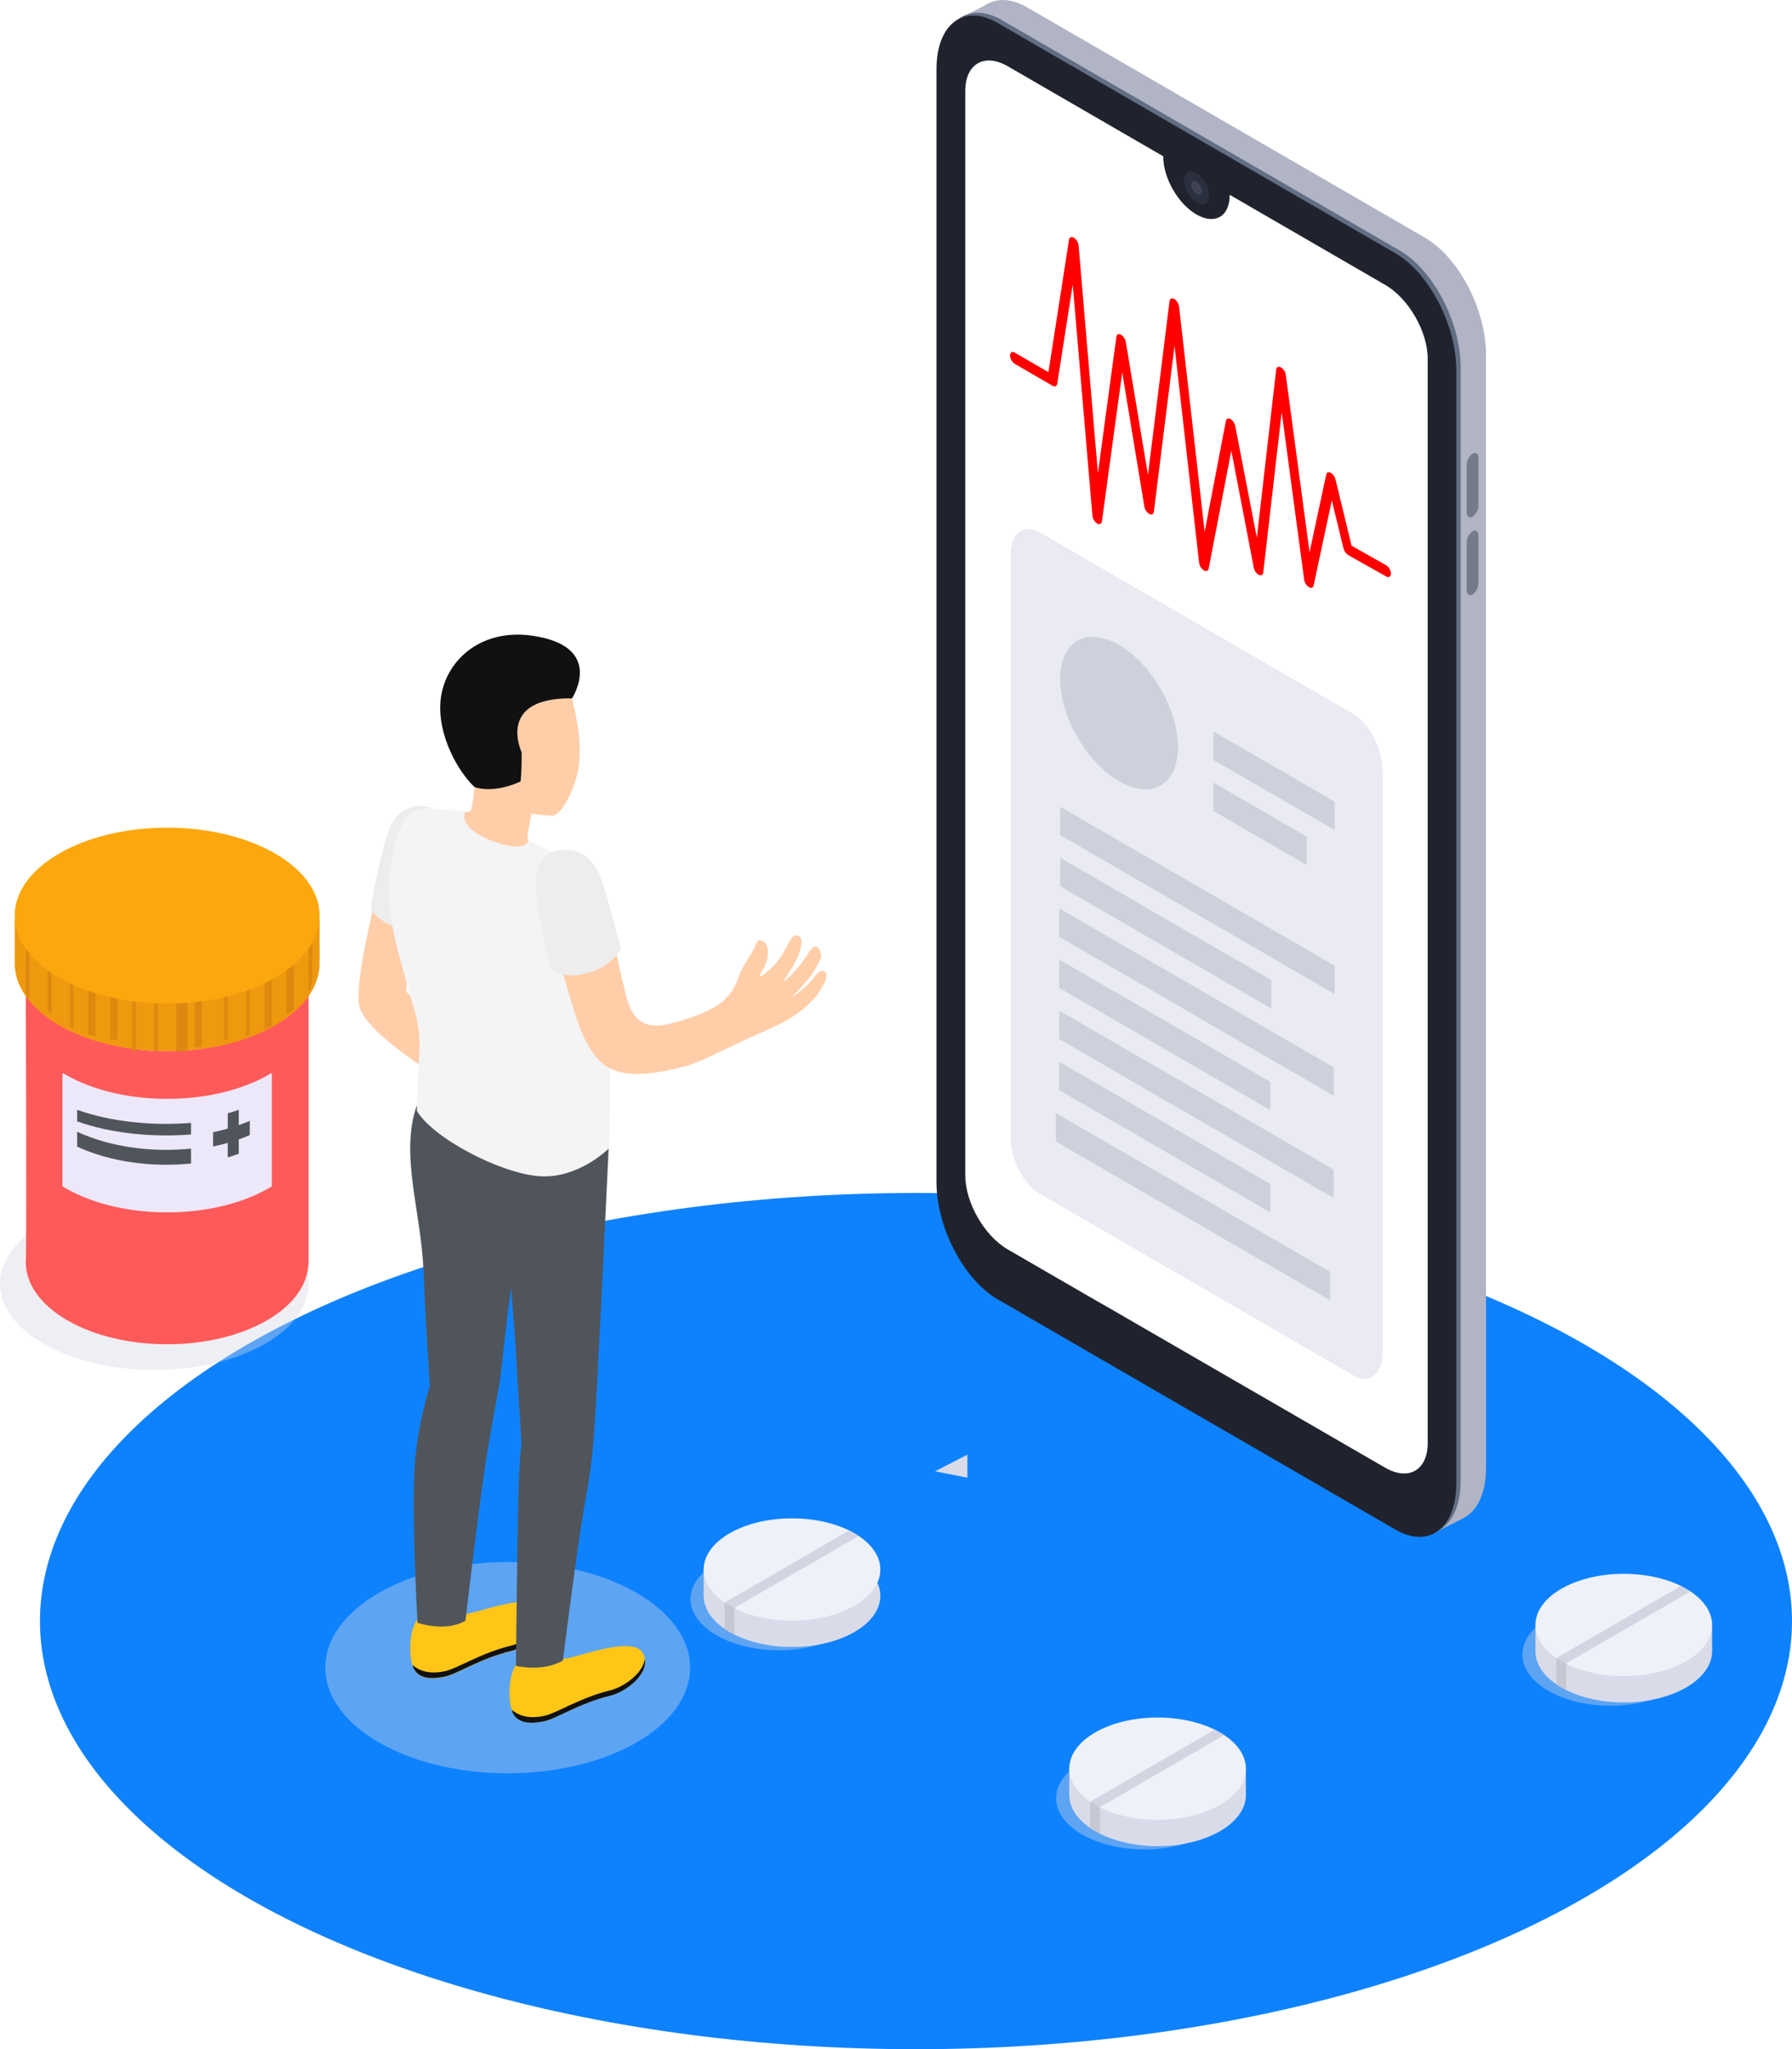 <svg width="314" height="359" viewBox="0 0 314 359" fill="none" xmlns="http://www.w3.org/2000/svg">
<ellipse cx="160.5" cy="284" rx="153.5" ry="75" fill="#0E82FD"/>
<path d="M249.69 265.246L179.973 224.856C174.066 221.441 169.278 212.265 169.278 204.372V9.388C169.278 1.496 174.066 -2.133 179.973 1.288L249.69 41.646C255.596 45.067 260.385 54.243 260.385 62.136V257.139C260.385 265.032 255.596 268.667 249.69 265.246Z" fill="#B1B4C4"/>
<path d="M250.886 268.764L256.411 265.965L251.112 256.854L250.886 268.764Z" fill="#B1B4C4"/>
<path d="M168.192 3.232L173.278 0.556L172.251 8.073L168.192 3.232Z" fill="#B1B4C4"/>
<path d="M245.244 267.475L175.527 227.111C169.621 223.696 164.832 214.52 164.832 206.627V11.618C164.832 3.725 169.621 0.096 175.527 3.511L245.244 43.875C251.151 47.297 255.939 56.466 255.939 64.365V259.368C255.939 267.268 251.151 270.896 245.244 267.475Z" fill="#616E84"/>
<path d="M255.177 64.864V259.848C255.177 267.754 250.394 271.376 244.488 267.961L217.145 252.13L208.647 247.225L174.784 227.61C168.877 224.188 164.095 215.019 164.095 207.12V12.117C164.095 4.217 168.877 0.595 174.784 4.01L244.507 44.368C250.414 47.796 255.177 56.958 255.177 64.864Z" fill="#20232D"/>
<path d="M250.168 62.855V252.784C250.168 257.56 246.827 259.511 242.691 257.113L220.926 244.522L218.987 243.408L218.341 243.025L213.63 240.304L199.994 232.418L194.339 229.145L192.064 227.849L176.613 218.907C172.483 216.516 169.136 210.697 169.136 205.901V15.959C169.136 11.17 172.483 9.233 176.613 11.624L203.832 27.383V27.461C203.832 31.187 206.417 35.717 209.649 37.576C212.88 39.436 215.465 37.926 215.465 34.207C215.465 34.207 215.465 34.148 215.465 34.123L242.691 49.895C246.827 52.273 250.168 58.092 250.168 62.855Z" fill="white"/>
<path d="M211.217 35.616C212.079 35.117 212.078 33.496 211.214 31.996C210.35 30.496 208.951 29.685 208.089 30.184C207.226 30.683 207.228 32.304 208.091 33.804C208.955 35.304 210.354 36.115 211.217 35.616Z" fill="#2B303F"/>
<path opacity="0.1" d="M209.649 33.974C209.377 33.798 209.152 33.56 208.99 33.279C208.828 32.999 208.735 32.684 208.718 32.36C208.718 31.771 209.132 31.531 209.649 31.829C209.921 32.004 210.147 32.24 210.31 32.52C210.473 32.799 210.567 33.113 210.586 33.436C210.586 34.026 210.159 34.265 209.649 33.974Z" fill="white"/>
<path d="M258.027 90.518C257.458 90.849 256.999 90.518 256.999 89.741V81.427C257.009 81.045 257.107 80.671 257.286 80.334C257.464 79.997 257.717 79.706 258.027 79.483C258.595 79.152 259.054 79.483 259.054 80.267V88.581C259.043 88.961 258.945 89.334 258.767 89.67C258.589 90.006 258.335 90.297 258.027 90.518Z" fill="#757B89"/>
<path d="M258.027 104.146C257.458 104.47 256.999 104.146 256.999 103.362V95.048C257.005 94.661 257.101 94.281 257.279 93.937C257.457 93.594 257.713 93.298 258.027 93.071C258.595 92.747 259.054 93.071 259.054 93.856V102.169C259.048 102.556 258.952 102.937 258.774 103.28C258.596 103.623 258.34 103.919 258.027 104.146Z" fill="#757B89"/>
<path d="M237.082 240.926L182.248 209.174C179.405 207.528 177.078 203.102 177.078 199.298V97.199C177.078 93.389 179.392 91.639 182.248 93.311L237.082 125.063C239.932 126.715 242.252 131.135 242.252 134.945V237.07C242.252 240.822 239.912 242.572 237.082 240.926Z" fill="#E9EAF2"/>
<path d="M203.379 137.595C207.407 135.263 207.406 127.702 203.379 120.707C199.351 113.712 192.821 109.931 188.793 112.263C184.766 114.594 184.766 122.155 188.794 129.15C192.822 136.146 199.352 139.926 203.379 137.595Z" fill="#CED0DB"/>
<path d="M233.851 145.417L212.641 133.137V128.161L233.851 140.44V145.417Z" fill="#CED0DB"/>
<path d="M228.959 151.534L212.641 142.093V137.116L228.959 146.564V151.534Z" fill="#CED0DB"/>
<path d="M233.851 174.143L185.777 146.311V141.341L233.851 169.166V174.143Z" fill="#CED0DB"/>
<path d="M222.755 176.677L185.777 155.267V150.29L222.755 171.7V176.677Z" fill="#CED0DB"/>
<path d="M233.683 191.956L185.609 164.125V159.148L233.683 186.98V191.956Z" fill="#CED0DB"/>
<path d="M222.593 194.49L185.609 173.08V168.104L222.593 189.514V194.49Z" fill="#CED0DB"/>
<path d="M233.683 209.867L185.609 182.036V177.059L233.683 204.891V209.867Z" fill="#CED0DB"/>
<path d="M233.074 227.802L185 199.97V195L233.074 222.825V227.802Z" fill="#CED0DB"/>
<path d="M222.593 212.401L185.609 190.991V186.014L222.593 207.424V212.401Z" fill="#CED0DB"/>
<g filter="url(#filter0_d_205_2404)">
<path d="M192.239 87.706C192.013 87.553 191.823 87.353 191.681 87.119C191.54 86.885 191.45 86.623 191.418 86.352L187.968 45.864L185.253 63.237C185.189 63.672 184.833 63.814 184.42 63.574L177.822 59.751C177.576 59.589 177.373 59.372 177.227 59.116C177.081 58.861 176.997 58.574 176.981 58.28C176.981 57.742 177.363 57.522 177.828 57.788L183.709 61.196L187.321 37.972C187.386 37.531 187.767 37.395 188.181 37.654C188.403 37.809 188.59 38.01 188.73 38.242C188.871 38.474 188.961 38.733 188.995 39.002L192.381 78.893L195.613 55.008C195.671 54.567 196.013 54.418 196.42 54.639C196.646 54.782 196.839 54.971 196.986 55.195C197.133 55.418 197.231 55.67 197.273 55.934L201.151 79.217L204.925 48.761C204.977 48.307 205.339 48.152 205.759 48.392C205.983 48.535 206.173 48.725 206.318 48.949C206.463 49.172 206.559 49.424 206.599 49.688L211.084 89.164L214.806 69.724C214.884 69.322 215.22 69.193 215.62 69.406C216.042 69.689 216.337 70.126 216.441 70.625L220.228 90.194L223.621 60.736C223.672 60.289 224.021 60.121 224.441 60.354C224.67 60.494 224.864 60.683 225.012 60.907C225.159 61.131 225.256 61.384 225.295 61.65L229.463 92.754L232.384 79.146C232.461 78.757 232.784 78.627 233.166 78.828C233.377 78.957 233.561 79.126 233.706 79.326C233.851 79.526 233.955 79.754 234.012 79.995L236.83 91.614L242.885 95.022C243.131 95.181 243.335 95.396 243.482 95.65C243.629 95.903 243.715 96.187 243.732 96.48C243.732 97.024 243.37 97.251 242.898 96.992L236.222 93.234C235.82 92.965 235.532 92.556 235.415 92.087L233.366 83.662L230.18 98.567C230.096 98.975 229.741 99.111 229.334 98.845C229.115 98.698 228.93 98.507 228.79 98.284C228.65 98.06 228.557 97.81 228.519 97.549L224.584 68.214L221.352 96.305C221.301 96.739 220.971 96.908 220.564 96.7C220.339 96.567 220.145 96.387 219.994 96.172C219.844 95.958 219.741 95.714 219.692 95.456L215.756 74.947L211.788 95.625C211.704 96.046 211.336 96.162 210.929 95.916C210.712 95.767 210.529 95.575 210.389 95.352C210.249 95.129 210.155 94.88 210.114 94.62L205.804 56.608L202.185 85.658C202.133 86.099 201.791 86.261 201.377 86.041C201.153 85.896 200.96 85.706 200.812 85.483C200.664 85.26 200.564 85.008 200.518 84.745L196.64 61.248L193.086 87.33C193.015 87.797 192.659 87.946 192.239 87.706Z" fill="#FF0000"/>
</g>
<path opacity="0.4" d="M88.963 310.664C106.616 310.664 120.926 302.378 120.926 292.157C120.926 281.936 106.616 273.65 88.963 273.65C71.31 273.65 57 281.936 57 292.157C57 302.378 71.31 310.664 88.963 310.664Z" fill="#D6D8E5"/>
<path d="M66.189 154.936C65.834 158.053 62.125 171.499 62.919 176.106C63.714 180.714 76.387 188.418 76.387 188.418L78.145 180.532L71.127 173.663L73.02 160.606L66.189 154.936Z" fill="#FFCEA9"/>
<path d="M75.993 141.684C74.184 140.9 70.823 140.725 68.936 143.823C67.049 146.92 65.136 157.535 64.962 159.375C64.962 159.375 67.579 162.997 71.502 162.395L75.993 141.684Z" fill="#EDEDED"/>
<path d="M90.462 291.6C93.221 292.361 96.167 292.002 98.663 290.602C100.634 290.66 111.355 286.066 112.816 289.921C114.108 293.311 109.449 296.44 106.967 297.049C101.552 298.345 97.545 301.074 95.367 301.534C93.752 301.877 91.651 302.104 90.359 300.827C88.814 299.298 88.944 293.628 90.462 291.6Z" fill="#FFC618"/>
<path d="M95.367 300.6C97.545 300.147 101.552 297.438 106.967 296.123C109.048 295.617 112.628 293.336 112.99 290.615C113.468 293.732 109.281 296.499 106.967 297.056C101.552 298.352 97.545 301.08 95.367 301.54C93.752 301.883 91.651 302.11 90.359 300.834C90.025 300.462 89.782 300.019 89.648 299.538C91.535 301.106 93.752 300.944 95.367 300.6Z" fill="#111111"/>
<path d="M73.072 283.778C75.829 284.546 78.777 284.189 81.273 282.787C83.25 282.845 93.965 278.251 95.425 282.139C96.718 285.528 92.058 288.658 89.577 289.267C84.161 290.563 80.155 293.291 77.983 293.751C76.361 294.095 74.261 294.321 72.975 293.038C71.424 291.47 71.56 285.8 73.072 283.778Z" fill="#FFC618"/>
<path d="M77.983 292.773C80.155 292.312 84.162 289.61 89.577 288.295C91.658 287.789 95.238 285.502 95.6 282.787C96.085 285.904 91.891 288.671 89.577 289.228C84.162 290.524 80.155 293.252 77.983 293.712C76.361 294.056 74.261 294.282 72.975 292.999C72.637 292.632 72.393 292.187 72.264 291.703C74.145 293.272 76.361 293.116 77.983 292.773Z" fill="#111111"/>
<path d="M72.859 254.573C73.323 250.581 74.151 246.639 75.334 242.799C75.334 242.799 74.597 232.632 74.229 223.002C73.809 212.071 70.028 202.448 73.007 193.726L106.651 201.229C106.651 201.229 104.615 244.814 104.163 250.089C103.92 254.194 103.419 258.281 102.663 262.323C101.125 270.786 98.631 290.913 98.631 290.913C95.07 292.987 90.404 291.84 90.404 291.84C90.404 291.84 90.663 266.386 90.889 260.288C91.167 252.843 91.393 253.413 91.393 253.413L90.281 234.874L89.558 225.646C89.558 225.646 88.627 232.418 88.02 238.464C87.49 243.738 86.223 248.508 84.788 258.318C83.561 266.833 81.557 283.94 81.557 283.94C78.003 286.014 73.156 284.297 73.156 284.297C73.156 284.297 71.896 261.96 72.859 254.573Z" fill="#50555C"/>
<path d="M77.77 141.866C80.355 141.996 82.242 142.657 82.566 141.866C82.839 140.54 83.033 139.198 83.147 137.848C82.85 137.103 82.598 136.306 82.598 136.306C79.367 134.317 78.365 130.831 77.938 126.774C77.221 119.834 80.956 113.756 87.878 113.03C94.385 112.382 99.174 116.918 100.447 123.236C101.139 126.34 102.509 132.217 100.654 137.33C99.62 140.188 98.289 142.456 96.951 142.896C95.664 142.859 94.38 142.747 93.106 142.559C93.106 142.559 92.763 144.503 92.524 145.722C92.285 146.94 92.382 147.614 94.838 149.137C97.293 150.659 91.122 153.77 87.083 153.465C83.044 153.161 78.52 150.718 77.273 148.1C75.896 145.216 76.013 141.782 77.77 141.866Z" fill="#FFCEA9"/>
<path d="M81.48 142.248C80.769 144.024 82.572 146.195 87.386 147.711C92.201 149.227 92.627 147.277 92.627 147.277C92.627 147.277 99.684 150.517 101.979 152.104C104.867 154.133 106.147 159.991 106.541 169.879C106.987 181.323 107.026 198.3 106.651 201.229C106.651 201.229 101.255 206.621 94.372 206.051C87.49 205.48 75.845 199.357 73.046 194.62C73.124 184.589 74.294 182.956 72.672 177.176C68.962 163.943 67.01 158.526 68.794 149.733C70.281 142.482 72.361 141.581 75.218 141.652C77.314 141.74 79.404 141.939 81.48 142.248Z" fill="#F4F4F4"/>
<path d="M117.398 179.34C111.73 180.772 110.399 177.188 109.643 174.22C107.84 167.034 106.871 160.548 105.526 156.472C103.943 151.664 102.295 150.892 99.956 149.959C97.216 148.858 94.864 151.178 95.775 157.295C96.854 164.539 98.269 169.607 100.945 178.193C101.649 180.428 103.226 184.407 105.598 186.325C108.519 188.697 112.926 188.593 119.589 186.934C122.432 186.222 125.547 184.517 130.924 182.003C132.365 181.355 133.509 180.882 136.255 179.586C139.002 178.29 141.91 176.132 143.364 174.026C144.818 171.92 145.005 170.929 144.708 170.449C144.34 169.846 143.681 169.976 142.905 170.864C141.786 172.363 140.404 173.645 138.827 174.648C138.827 174.648 140.617 172.795 141.587 171.59C142.457 170.521 143.178 169.34 143.732 168.077C144.243 166.846 143.189 165.181 142.388 166.056C141.587 166.93 141.205 167.825 139.739 169.587C138.964 170.525 138.081 171.366 137.108 172.095C138.018 170.865 138.828 169.565 139.532 168.207C140.462 166.302 140.449 165.323 140.411 164.682C140.372 164.04 139.467 163.276 138.621 164.488C137.851 165.583 137.328 167.293 135.577 169.153C134.284 170.501 133.179 171.279 133.147 170.903C133.115 170.527 133.929 169.788 134.394 168.22C134.859 166.652 134.394 164.98 133.528 164.812C132.662 164.643 132.83 164.682 132.132 166.146C131.434 167.611 130.374 168.7 129.547 170.844C128.83 172.73 128.507 173.495 127.214 174.868C125.864 176.333 122.788 177.979 117.398 179.34Z" fill="#FFCEA9"/>
<path d="M97.862 148.974C101.649 148.417 104.324 150.128 105.991 155.875C107.659 161.623 108.835 166.347 108.835 166.347C107.336 168.513 105.068 170.022 102.495 170.566C97.972 171.667 96.337 169.496 96.337 169.496C96.337 169.496 95.044 163.47 94.294 159.368C93.545 155.266 93.176 149.687 97.862 148.974Z" fill="#EDEDED"/>
<path d="M100.227 122.348C100.227 122.348 106.211 113.231 93.254 111.371C83.91 110.036 77.9 116.056 77.208 122.588C76.562 128.828 80.381 135.308 83.147 137.881C84.498 138.367 87.406 138.645 91.225 136.902C91.378 135.202 91.436 133.496 91.4 131.789C91.4 131.789 86.844 122.179 100.227 122.348Z" fill="#111111"/>
<path opacity="0.4" d="M200.537 324C209.085 324 216.014 319.988 216.014 315.038C216.014 310.089 209.085 306.076 200.537 306.076C191.989 306.076 185.059 310.089 185.059 315.038C185.059 319.988 191.989 324 200.537 324Z" fill="#D6D8E5"/>
<path d="M202.837 323.423C211.385 323.423 218.315 319.411 218.315 314.461C218.315 309.512 211.385 305.5 202.837 305.5C194.289 305.5 187.36 309.512 187.36 314.461C187.36 319.411 194.289 323.423 202.837 323.423Z" fill="#D9DCE8"/>
<path d="M187.36 314.319V309.822L192.278 311.474L187.36 314.319Z" fill="#D9DCE8"/>
<path d="M218.302 310.139V314.176L212.634 313.062L218.302 310.139Z" fill="#D9DCE8"/>
<path d="M202.837 318.816C211.385 318.816 218.315 314.803 218.315 309.854C218.315 304.904 211.385 300.892 202.837 300.892C194.289 300.892 187.36 304.904 187.36 309.854C187.36 314.803 194.289 318.816 202.837 318.816Z" fill="#EFF1F9"/>
<path d="M192.691 316.619L191.011 315.647L212.835 303.018L214.509 303.99L192.691 316.619Z" fill="#D3D6E2"/>
<path d="M191.011 315.647V320.248L192.536 321.155L192.75 321.259V316.619L191.011 315.647Z" fill="#C5C8D3"/>
<path opacity="0.4" d="M136.478 289.108C145.025 289.108 151.955 285.095 151.955 280.146C151.955 275.196 145.025 271.184 136.478 271.184C127.93 271.184 121 275.196 121 280.146C121 285.095 127.93 289.108 136.478 289.108Z" fill="#D6D8E5"/>
<path d="M138.779 288.531C147.327 288.531 154.256 284.519 154.256 279.569C154.256 274.62 147.327 270.607 138.779 270.607C130.231 270.607 123.301 274.62 123.301 279.569C123.301 284.519 130.231 288.531 138.779 288.531Z" fill="#D9DCE8"/>
<path d="M123.301 279.42V274.917L128.219 276.575L123.301 279.42Z" fill="#D9DCE8"/>
<path d="M169.511 254.84V258.877L163.843 257.756L169.511 254.84Z" fill="#D9DCE8"/>
<path d="M138.779 283.924C147.327 283.924 154.256 279.911 154.256 274.962C154.256 270.012 147.327 266 138.779 266C130.231 266 123.301 270.012 123.301 274.962C123.301 279.911 130.231 283.924 138.779 283.924Z" fill="#EFF1F9"/>
<path d="M128.633 281.727L126.959 280.755L148.776 268.125L150.456 269.097L128.633 281.727Z" fill="#D3D6E2"/>
<path d="M126.959 280.755V285.356L128.478 286.256L128.691 286.367V281.727L126.959 280.755Z" fill="#C5C8D3"/>
<path opacity="0.4" d="M282.228 298.825C290.776 298.825 297.706 294.813 297.706 289.863C297.706 284.914 290.776 280.901 282.228 280.901C273.68 280.901 266.751 284.914 266.751 289.863C266.751 294.813 273.68 298.825 282.228 298.825Z" fill="#D6D8E5"/>
<path d="M284.522 298.248C293.07 298.248 300 294.236 300 289.287C300 284.337 293.07 280.325 284.522 280.325C275.974 280.325 269.045 284.337 269.045 289.287C269.045 294.236 275.974 298.248 284.522 298.248Z" fill="#D9DCE8"/>
<path d="M269.052 289.144C269.052 289.105 269.052 284.64 269.052 284.64L273.976 286.299L269.052 289.144Z" fill="#D9DCE8"/>
<path d="M299.994 284.964V289.001L294.326 287.88L299.994 284.964Z" fill="#D9DCE8"/>
<path d="M284.522 293.641C293.07 293.641 300 289.629 300 284.679C300 279.73 293.07 275.717 284.522 275.717C275.974 275.717 269.045 279.73 269.045 284.679C269.045 289.629 275.974 293.641 284.522 293.641Z" fill="#EFF1F9"/>
<path d="M274.383 291.444L272.703 290.472L294.52 277.843L296.2 278.815L274.383 291.444Z" fill="#D3D6E2"/>
<path d="M272.703 290.472V295.073L274.228 295.974L274.441 296.084V291.444L272.703 290.472Z" fill="#C5C8D3"/>
<path opacity="0.4" d="M27.035 240C41.965 240 54.069 233.246 54.069 224.916C54.069 216.585 41.965 209.831 27.035 209.831C12.104 209.831 0 216.585 0 224.916C0 233.246 12.104 240 27.035 240Z" fill="#D6D8E5"/>
<path d="M54.069 170.034H4.506C4.506 170.034 4.675 212.305 4.548 220.326C4.515 220.687 4.505 221.049 4.519 221.411C4.519 221.487 4.519 221.544 4.506 221.581H4.527C4.722 225.108 7.131 228.598 11.764 231.29C21.44 236.91 37.14 236.91 46.803 231.303C51.436 228.612 53.835 225.121 54.04 221.594H54.069V170.034Z" fill="#FF5A5A"/>
<path d="M29.288 184.156C42.974 184.156 54.069 177.689 54.069 169.713C54.069 161.737 42.974 155.271 29.288 155.271C15.601 155.271 4.506 161.737 4.506 169.713C4.506 177.689 15.601 184.156 29.288 184.156Z" fill="white"/>
<path d="M55.359 172.104C55.098 172.789 54.767 173.446 54.371 174.063C53.581 175.283 52.611 176.377 51.496 177.311C51.167 177.601 50.819 177.88 50.451 178.154C49.717 178.703 48.951 179.206 48.156 179.661C47.983 179.76 47.813 179.856 47.633 179.95C47.28 180.146 46.914 180.337 46.541 180.517C45.649 180.953 44.711 181.355 43.752 181.713C43.394 181.849 43.033 181.974 42.664 182.099C41.742 182.41 40.793 182.681 39.821 182.922C39.494 183.005 39.165 183.084 38.833 183.154C37.882 183.366 36.918 183.54 35.942 183.676C35.61 183.726 35.281 183.773 34.949 183.812C33.992 183.929 33.034 184.016 32.074 184.073C31.744 184.091 31.415 184.11 31.081 184.117C30.119 184.159 29.154 184.164 28.206 184.144C27.874 184.144 27.544 184.125 27.212 184.11C26.245 184.065 25.281 183.995 24.322 183.888C23.99 183.851 23.658 183.815 23.328 183.768C22.356 183.642 21.392 183.48 20.44 183.29C20.108 183.225 19.776 183.151 19.45 183.078C18.465 182.854 17.503 182.593 16.561 182.295C16.23 182.191 15.895 182.081 15.568 181.969C14.572 181.624 13.605 181.238 12.678 180.809C12.343 180.658 12.011 180.499 11.69 180.334C11.249 180.111 10.818 179.879 10.398 179.637C9.834 179.311 9.303 178.977 8.799 178.627C8.454 178.394 8.122 178.151 7.806 177.903C6.728 177.079 5.757 176.124 4.915 175.06C4.552 174.597 4.223 174.108 3.93 173.598C0.856 168.243 3.012 162.11 10.398 157.849C20.827 151.843 37.74 151.843 48.174 157.849C51.109 159.541 53.213 161.525 54.499 163.642C54.841 164.203 55.132 164.792 55.367 165.405C56.214 167.558 56.211 169.953 55.359 172.104Z" fill="#EF990F"/>
<path d="M2.575 168.108C2.575 167.983 2.575 161.047 2.575 161.047L10.943 164.578L2.575 168.108Z" fill="#EF990F"/>
<path d="M56 161.047L55.992 168.16L51.202 171.96L48.276 165.437L56 161.047Z" fill="#EF990F"/>
<path d="M5.15 164.898V175.169C4.913 174.687 4.698 174.178 4.506 173.648V164.898H5.15Z" fill="#DD8910"/>
<path d="M9.011 167.466V177.737C8.788 177.507 8.573 177.267 8.368 177.021V167.466H9.011Z" fill="#DD8910"/>
<path d="M12.874 171.317V180.304C12.656 180.166 12.439 180.021 12.23 179.871V171.317H12.874Z" fill="#DD8910"/>
<path d="M16.736 171.959V181.588C16.305 181.489 15.872 181.385 15.448 181.279V171.972L16.736 171.959Z" fill="#DD8910"/>
<path d="M20.598 173.243V182.23C20.166 182.17 19.735 182.103 19.311 182.036V173.243H20.598Z" fill="#DD8910"/>
<path d="M23.816 173.885V184.156C23.601 184.116 23.386 184.076 23.172 184.025V173.885H23.816Z" fill="#DD8910"/>
<path d="M27.678 173.885V184.156C27.463 184.156 27.25 184.136 27.035 184.12V173.885H27.678Z" fill="#DD8910"/>
<path d="M32.828 173.885V184.108C32.187 184.128 31.547 184.147 30.896 184.156V173.894L32.828 173.885Z" fill="#DD8910"/>
<path d="M35.402 173.885V183.379C34.972 183.428 34.545 183.475 34.115 183.514V173.885H35.402Z" fill="#DD8910"/>
<path d="M39.908 173.243V182.023C39.695 182.097 39.48 182.167 39.264 182.23V173.243H39.908Z" fill="#DD8910"/>
<path d="M43.77 171.317V181.207C43.558 181.341 43.345 181.464 43.127 181.588V171.317H43.77Z" fill="#DD8910"/>
<path d="M47.632 169.392V179.743C47.216 179.937 46.785 180.126 46.345 180.304V169.392H47.632Z" fill="#DD8910"/>
<path d="M51.494 166.183V176.854C51.089 177.158 50.661 177.45 50.207 177.737V166.183H51.494Z" fill="#DD8910"/>
<path d="M54.712 162.973V171.83C54.542 172.549 54.327 173.238 54.069 173.885V162.973H54.712Z" fill="#DD8910"/>
<path d="M29.287 175.811C44.04 175.811 56 168.914 56 160.405C56 151.897 44.04 145 29.287 145C14.534 145 2.575 151.897 2.575 160.405C2.575 168.914 14.534 175.811 29.287 175.811Z" fill="#FCA70D"/>
<path d="M47.079 188.278C37.254 193.922 21.323 193.922 11.498 188.278L11.038 188.015L10.942 188.073V207.835C11.122 207.946 11.307 208.056 11.498 208.164C21.323 213.81 37.254 213.81 47.079 208.164C47.27 208.056 47.45 207.943 47.632 207.83V188.067L47.534 188.007C47.386 188.102 47.235 188.188 47.079 188.278Z" fill="#ECE8F9"/>
<path d="M33.471 196.72C26.583 197.267 19.304 196.508 13.517 194.426V196.452C19.304 198.53 26.591 199.294 33.471 198.749V196.72Z" fill="#50555C"/>
<path d="M33.471 201.227C26.583 201.928 19.304 200.953 13.517 198.277V200.882C19.299 203.553 26.583 204.536 33.471 203.835V201.227Z" fill="#50555C"/>
<path d="M39.908 195.032V202.77C40.472 202.589 41.18 202.358 41.839 202.136V194.426H41.812C41.212 194.661 40.446 194.887 39.908 195.032Z" fill="#50555C"/>
<path d="M43.77 196.352C41.695 197.243 39.538 197.91 37.334 198.342V200.845C39.538 200.413 41.695 199.746 43.77 198.855V196.352Z" fill="#50555C"/>
<defs>
<filter id="filter0_d_205_2404" x="166.981" y="31.523" width="86.751" height="81.459" filterUnits="userSpaceOnUse" color-interpolation-filters="sRGB">
<feFlood flood-opacity="0" result="BackgroundImageFix"/>
<feColorMatrix in="SourceAlpha" type="matrix" values="0 0 0 0 0 0 0 0 0 0 0 0 0 0 0 0 0 0 127 0" result="hardAlpha"/>
<feOffset dy="4"/>
<feGaussianBlur stdDeviation="5"/>
<feColorMatrix type="matrix" values="0 0 0 0 1 0 0 0 0 0.353 0 0 0 0 0.353 0 0 0 0.2 0"/>
<feBlend mode="normal" in2="BackgroundImageFix" result="effect1_dropShadow_205_2404"/>
<feBlend mode="normal" in="SourceGraphic" in2="effect1_dropShadow_205_2404" result="shape"/>
</filter>
</defs>
</svg>
